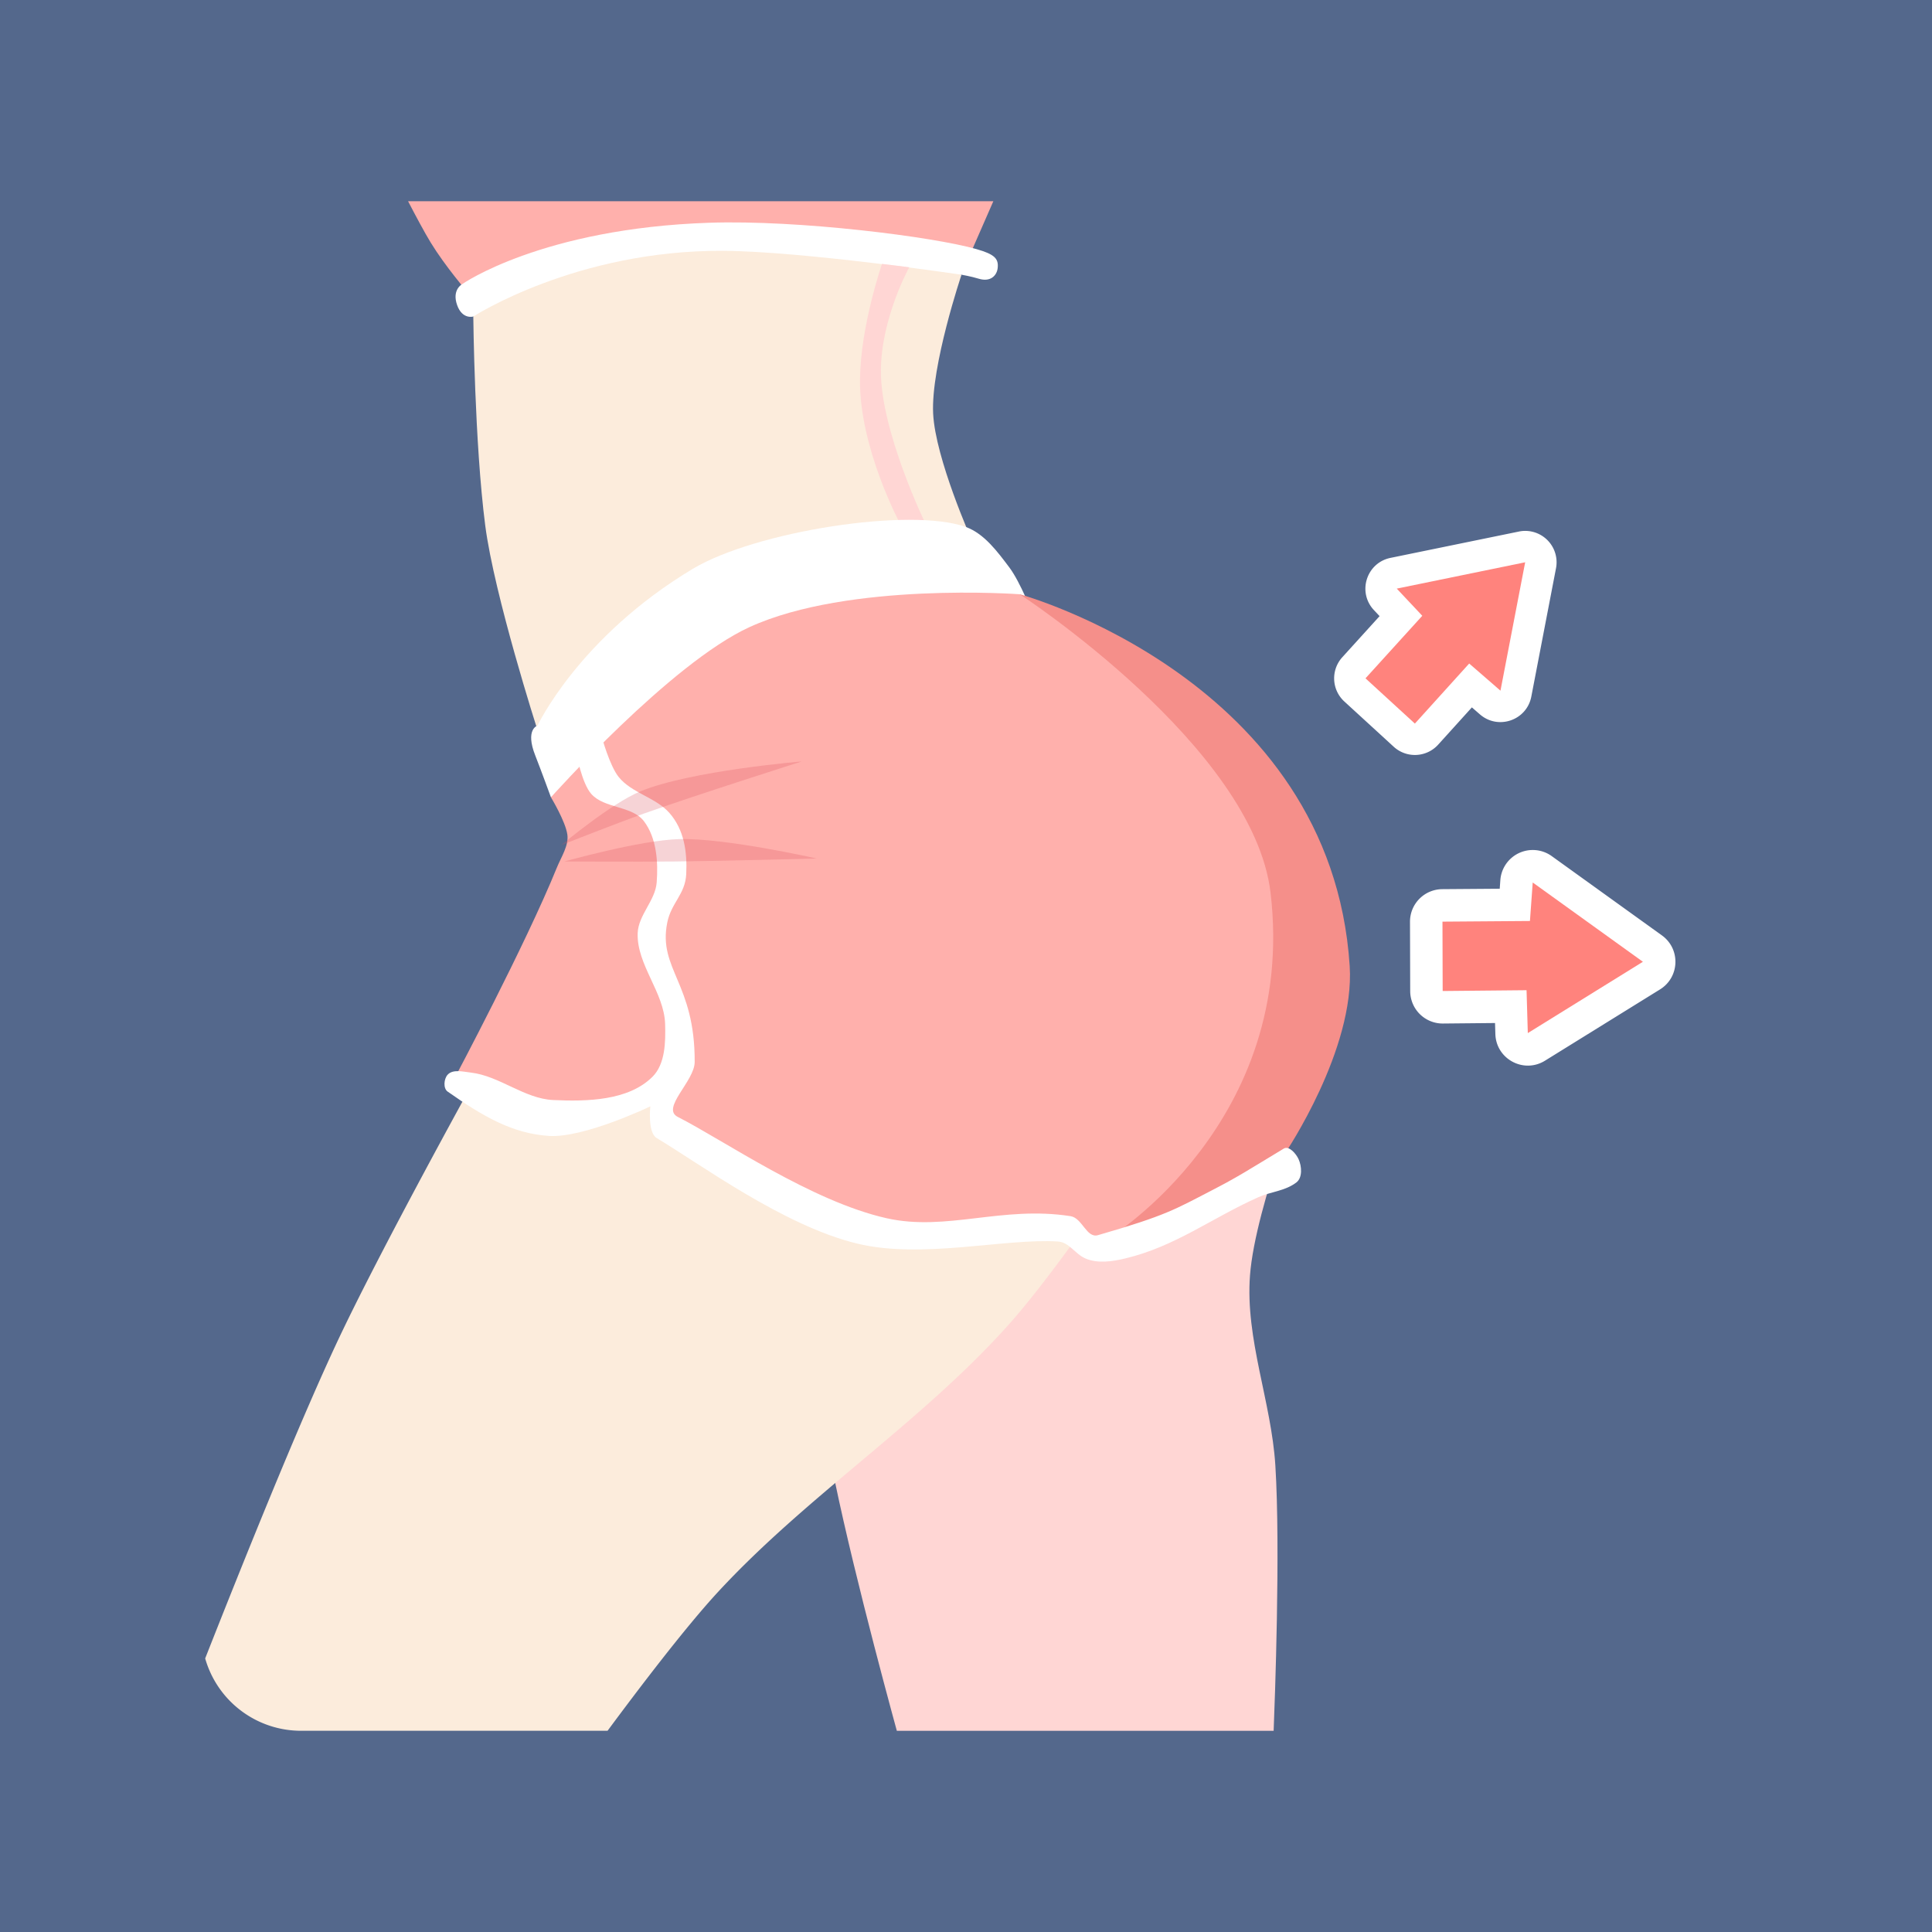 <svg xmlns="http://www.w3.org/2000/svg" width="192" height="192">
  <rect width="100%" height="100%" style="fill:#54688c;opacity:1" />
  <path
    d="M40.555 20c.74 1.424 1.631 3.097 2.252 4.111 1.45 2.371 3.635 4.897 3.635 4.897l21.44-5.342 19.142.594 9.05 1.78L98.716 20h-58.16z"
    style="fill:#ffb0ac" />
  <path
    d="M45.954 28.222s-1.076.544-.525 2.098c.519 1.463 1.606 1.136 1.606 1.136L72 32 95.554 27.3s.95.165 1.705.396c1.196.367 1.807-.333 1.888-1.049.106-.935-.287-1.37-2.098-1.888-4.29-1.23-17.658-2.92-26.544-2.623-16.645.556-24.551 6.085-24.551 6.085z"
    style="fill:#fff" />
  <path
    d="M53.416 72.556s-4.295-13.392-5.193-20.328c-1.061-8.19-1.187-20.773-1.187-20.773s10.18-6.597 24.779-6.529c7.953.037 23.74 2.374 23.74 2.374s-3.051 9.042-2.82 13.8c.22 4.486 3.858 12.611 3.858 12.611z"
    style="fill:#fcecdc" />
  <path
    d="M89.471 52.08s-4.087-7.557-4.006-14.393c.063-5.335 2.188-11.462 2.188-11.462l2.708.334s-2.776 4.99-2.819 10.238c-.05 6.046 4.451 15.283 4.451 15.283z"
    style="fill:#ffd6d4" />
  <path
    d="M54.751 79.233s-1.016-2.779-1.558-4.155c-1.03-2.614.223-2.967.223-2.967s4.116-8.797 15.43-15.58c6.233-3.736 21.66-6.15 27.154-4.155 1.815.66 3.14 2.464 4.302 4.007 1.107 1.467 2.374 4.748 2.374 4.748z"
    style="fill:#fff" />
  <path
    d="M151.45 52.762c-.17.007-.338.028-.504.063l-12.76 2.617c-2.39.49-3.316 3.41-1.646 5.19l.562.599-3.707 4.086a3.119 3.119 0 0 0 .201 4.394l4.908 4.498a3.119 3.119 0 0 0 4.42-.207l3.35-3.703.799.695c1.814 1.576 4.653.594 5.107-1.765l2.455-12.762a3.119 3.119 0 0 0-3.185-3.705zm.95 31.711a3.23 3.23 0 0 0-3.298 2.996l-.06.852-5.713.043a3.23 3.23 0 0 0-3.205 3.238l.02 6.894a3.23 3.23 0 0 0 3.261 3.221l5.17-.05.033 1.097c.075 2.485 2.813 3.957 4.928 2.648l11.438-7.088c1.954-1.212 2.052-4.02.185-5.365L154.21 85.08a3.23 3.23 0 0 0-1.81-.607z"
    style="color-rendering:auto;color:#000;dominant-baseline:auto;fill:#fff;font-feature-settings:normal;font-variant-alternates:normal;font-variant-caps:normal;font-variant-ligatures:normal;font-variant-numeric:normal;font-variant-position:normal;image-rendering:auto;isolation:auto;mix-blend-mode:normal;paint-order:stroke fill markers;shape-padding:0;shape-rendering:auto;solid-color:#000;text-decoration-color:#000;text-decoration-line:none;text-decoration-style:solid;text-indent:0;text-orientation:mixed;text-transform:none;white-space:normal" />
  <path
    d="m151.57 55.879-12.762 2.617 2.537 2.7-5.644 6.216 4.908 4.498 5.398-5.97 3.108 2.699 2.455-12.76zm.75 31.822-.275 3.826-8.694.065.02 6.894 8.336-.08.125 4.262 11.438-7.088-10.95-7.879z"
    style="fill:#ff837d;paint-order:stroke fill markers" />
  <path
    d="m130.1 106.6-51.201 6.295s1.581 20.518 3.357 30.637c1.555 8.854 5.734 24.322 6.87 28.473h37.447c.114-2.87.688-18.075.17-26.373-.397-6.338-3-12.554-2.52-18.887.528-6.975 5.877-20.145 5.877-20.145z"
    style="fill:#ffd6d4" />
  <path
    d="M47.424 106.81s-9.796 17.698-14.061 26.859c-3.904 8.387-9.238 21.666-12.973 31.143a9.907 9.907 0 0 0 9.545 7.191h30.443c2.938-3.965 7.656-10.2 10.965-13.783 8.9-9.637 20.226-16.862 28.959-26.65 5.532-6.2 14.688-20.145 14.688-20.145l-67.566-4.615z"
    style="fill:#fcecdc" />
  <path d="M101.34 59.054S132.293 67.501 134.131 96c.535 8.296-6.38 18.547-6.38 18.547l-18.102 9.496z"
    style="fill:#f58f8a" />
  <path
    d="M45.107 107.28s7.123-13.389 10.238-21.07c.413-1.018 1.191-2.177 1.039-3.264-.188-1.338-1.632-3.71-1.632-3.71s11.855-13.309 19.733-16.915c9.886-4.524 26.857-3.264 26.857-3.264s23.217 15.121 24.926 29.675c2.677 22.794-16.025 34.275-16.025 34.275l-2.522.445-3.264-1.484-16.321.594-22.257-10.535-.445-3.561-9.793 3.413z"
    style="fill:#ffb0ac" />
  <path
    d="M44.485 108.48c3.475 2.437 6.415 4.171 10.072 4.407 3.49.224 10.072-2.938 10.072-2.938s-.289 2.598.63 3.147c4.347 2.602 12.635 8.73 19.935 10.492 6.459 1.56 14.677-.545 19.935-.21 1.136.073 1.685 1.22 2.727 1.68 1.217.534 2.695.309 3.987 0 4.96-1.187 8.565-4.005 13.22-6.086 1.234-.551 2.65-.6 3.777-1.469.612-.472.532-1.606.21-2.308-.25-.547-.953-1.36-1.469-1.05-3.713 2.24-4.498 2.783-7.239 4.197-3.544 1.829-4.42 2.44-11.226 4.407-1.144.33-1.551-1.705-2.728-1.888-6.794-1.06-12.317 1.537-18.256.21-7.51-1.68-16.22-7.764-20.774-10.073-1.697-.86 1.67-3.553 1.679-5.455.035-7.847-3.648-9.235-2.728-13.85.394-1.978 1.791-2.81 1.888-4.826.107-2.219-.208-4.42-1.678-6.085-1.362-1.542-3.748-1.963-5.036-3.567-.903-1.125-1.68-3.987-1.68-3.987l-2.517 1.679s.533 2.924 1.469 3.987c1.303 1.479 4.057 1.156 5.246 2.727 1.25 1.652 1.419 4.02 1.259 6.086-.139 1.787-1.83 3.244-1.889 5.036-.102 3.14 2.637 5.882 2.728 9.023.052 1.797.016 3.978-1.259 5.246-2.394 2.38-6.49 2.463-9.862 2.308-2.873-.132-5.328-2.396-8.184-2.728-.767-.089-1.787-.36-2.308.21-.377.413-.458 1.357 0 1.679z"
    style="fill:#fff" />
  <path
    d="M55.79 83.981s4.933-4.137 7.864-5.342c5.025-2.064 16.025-2.967 16.025-2.967s-10.526 3.342-15.728 5.193c-2.743.976-8.16 3.116-8.16 3.116zM56.087 85.614s7.546-2.125 11.425-2.226c4.594-.12 13.651 1.93 13.651 1.93s-9.396.246-14.096.296c-3.66.038-10.98 0-10.98 0z"
    style="opacity:.25;fill:#dc505e" />
</svg>
